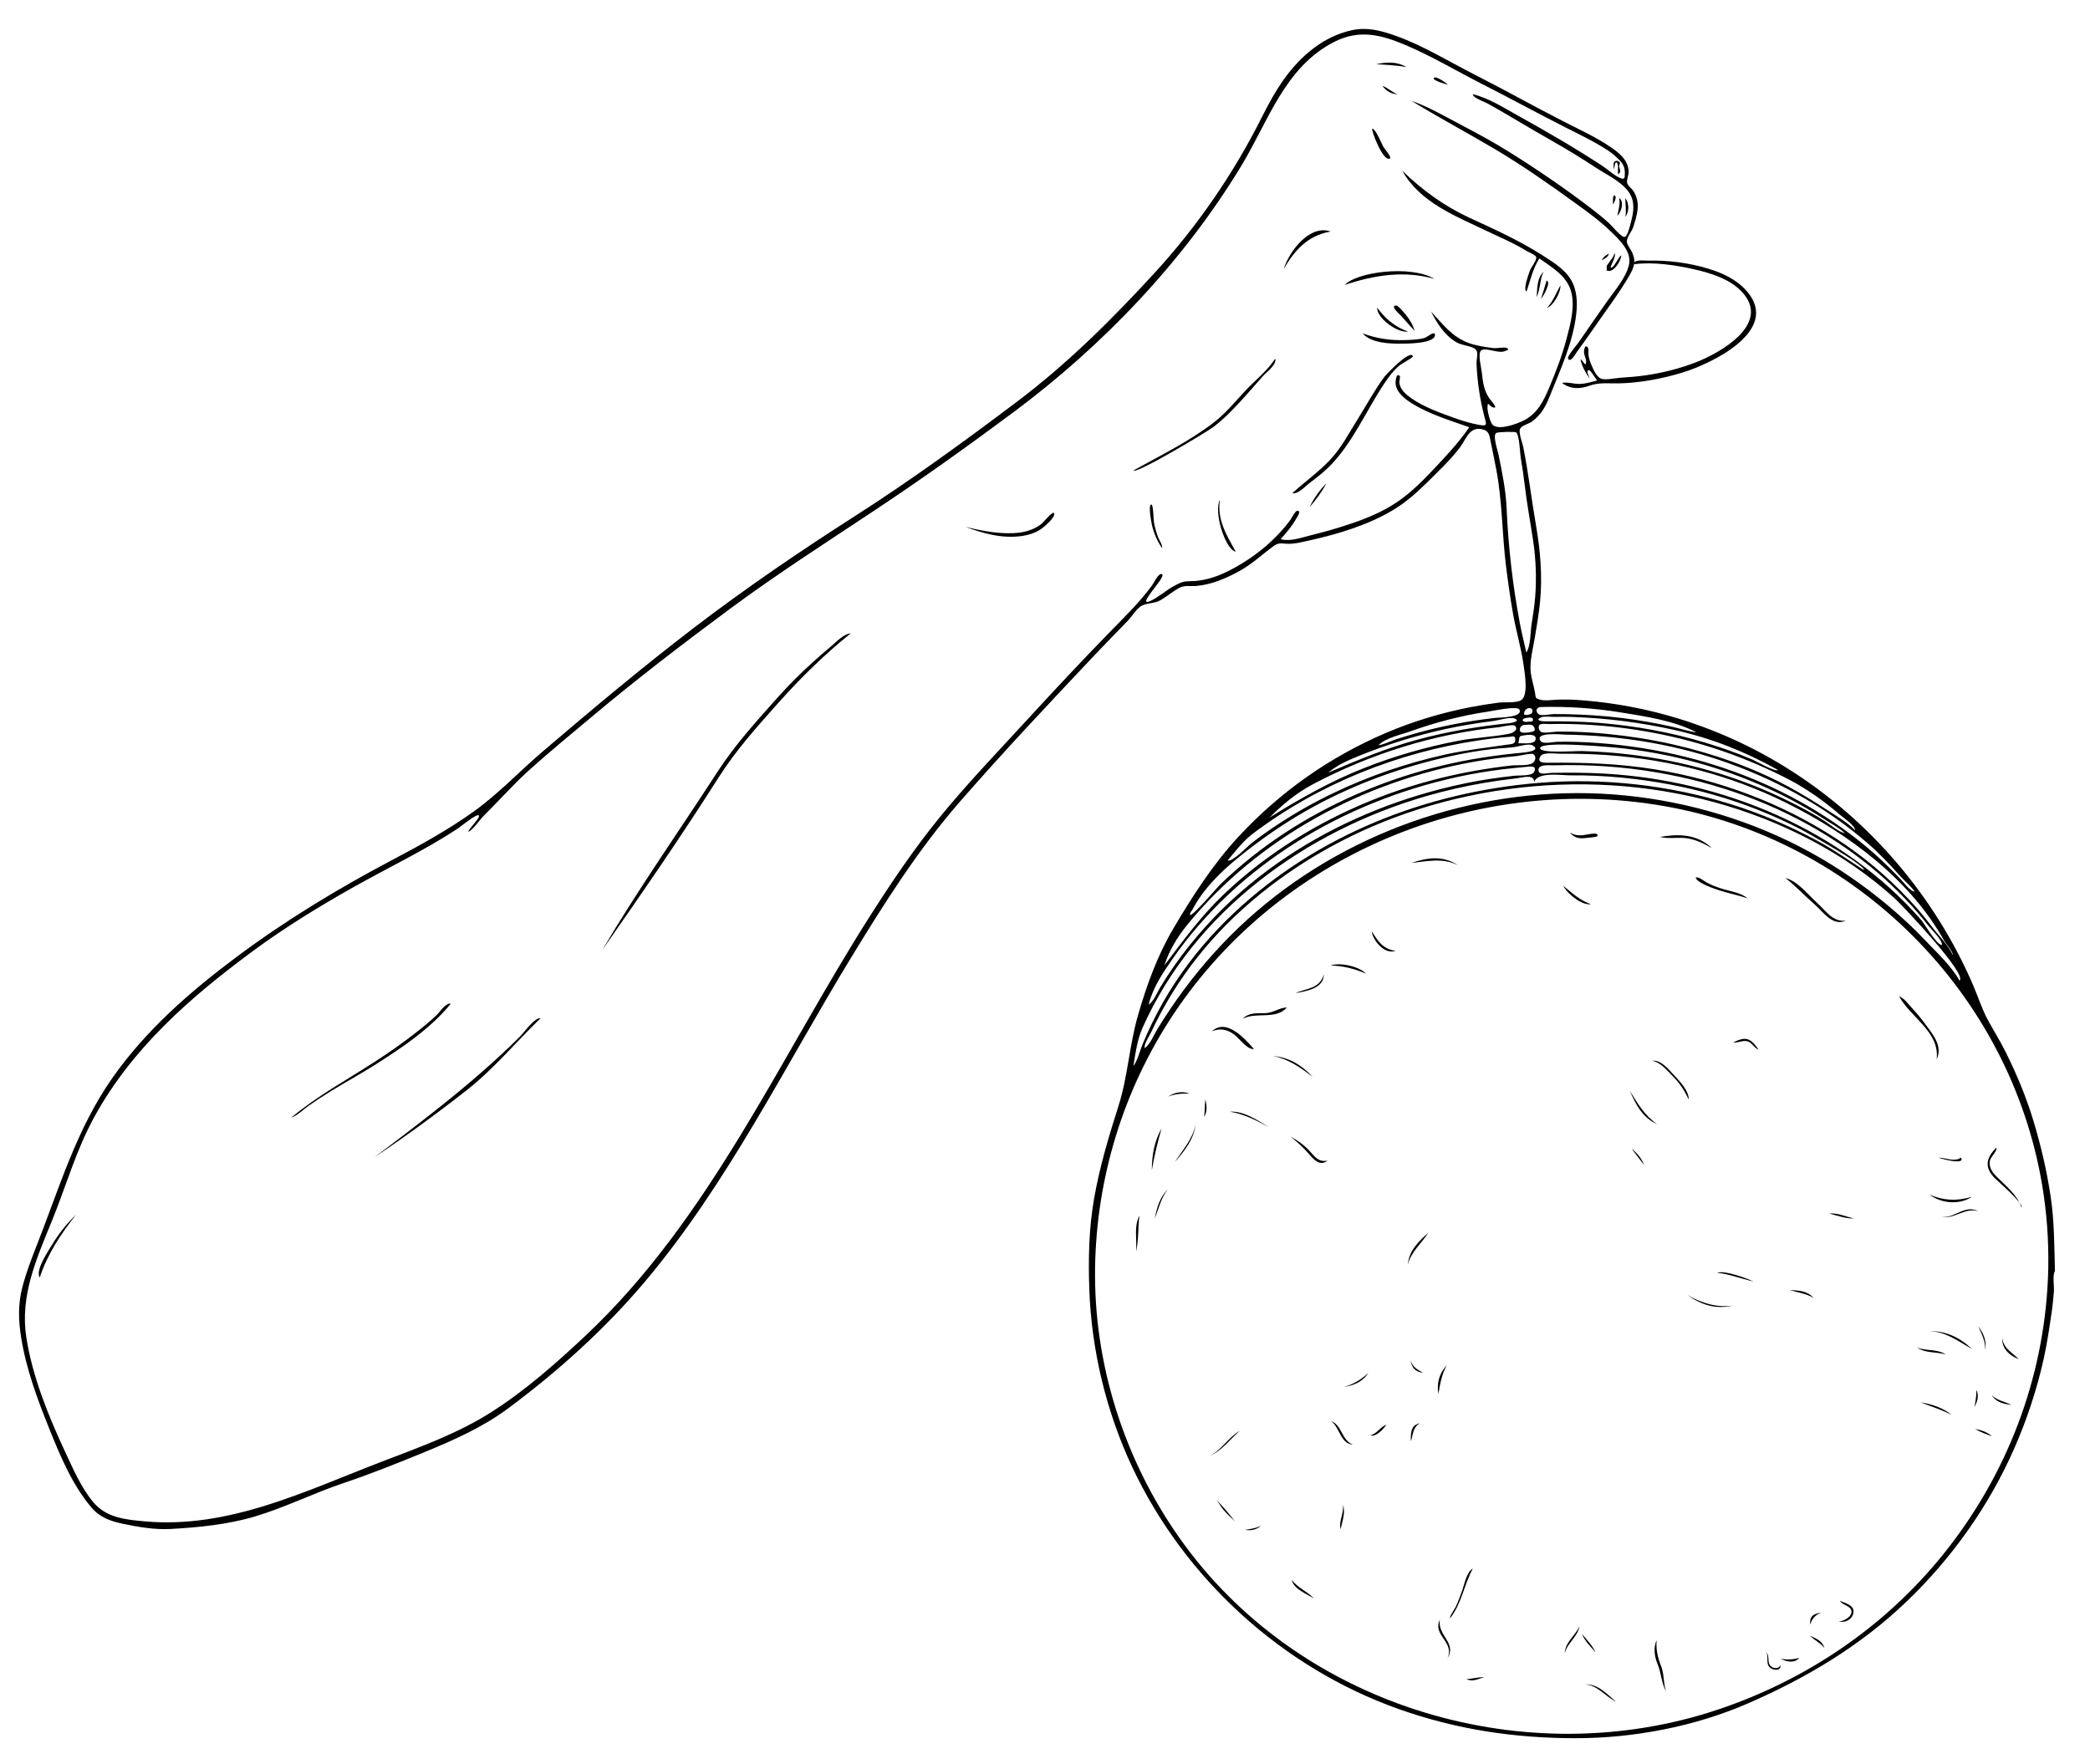 <svg xmlns="http://www.w3.org/2000/svg" viewBox="0 0 1000 844.09">
<rect fill="none" width="1000" height="844.09"/>
<g>
	<g>
		<path d="M775.02,77.6c0.01-0.02,0-0.04-0.02-0.04L775.02,77.6z"/>
		<path d="M773.52,76.08c0-0.02-0.02-0.03-0.04-0.02L773.52,76.08z"/>
		<path d="M983.22,608.23c-0.31-11.93-0.27-23.93-2.04-35.74c-1.82-12.19-4.64-24.24-8.19-36.04c-3.44-11.44-8.03-22.43-13.35-33.12
			c-2.61-5.25-5.69-10.15-8.5-15.28c-2.83-5.18-4.6-10.96-6.93-16.39c-18.38-42.77-49.73-79.55-89.25-104.2
			c-20.02-12.49-42-21.73-64.96-27.21c-11.79-2.82-23.88-4.62-35.98-5.4c-2.56-0.17-5.12-0.12-7.68-0.13
			c-2.72-0.01-6.86,0.78-9.51,0.04c-2.44-0.68-1.95-0.9-2.43-3.61c-0.55-3.12-1.6-6.18-1.98-9.32c-0.65-5.41,1.04-11.37,1.93-16.7
			c0.96-5.75,1.97-11.5,2.53-17.33c1.18-12.26,0.12-24.42-1.97-36.52c-2.16-12.5-3.61-25.07-6.11-37.51
			c-0.35-1.76-2.36-6.86-1.49-8.64c0.73-1.49,4.13-2.37,5.45-3.29c4.44-3.09,6.75-7.25,8.69-12.13
			c5.04-12.66,11.14-25.64,12.71-39.32c0.65-5.67,0.46-11.56-2.55-16.6c-3.1-5.18-8.81-8.56-13.77-11.74
			c-11.02-7.06-22.98-12.42-34.83-17.9c-12.05-5.57-22.54-13.23-32.06-22.46c8.47,15.28,25.85,21.81,40.73,28.98
			c4.12,1.99,8.33,3.8,12.41,5.87c2.09,1.06,4.13,2.21,6.14,3.41c0.81,0.48,4.43,2.08,4.74,2.91c0.59,1.56-2.4,4.78-3.14,7.11
			c-0.5,1.57-3.27,8.8-1.39,9.45c1.78-5.35,3.01-10.96,6.09-15.78c5.88,4.25,12.78,8.01,15.06,15.38
			c2.26,7.32-0.19,16.06-2.08,23.21c-2.13,8.01-5.11,15.77-8.33,23.4c-2.7,6.42-5.66,12.28-12.14,15.56
			c-3.09,1.56-11.67,4.83-14.74,2.17c-1.39-1.21-2.63-6.75-2.59-8.26c0.1-3.62,0.62-0.9,2.43-0.26c3.3,1.16-0.71-3.02-1.55-4.26
			c-2.66-3.96-3.12-7.9-3.61-12.57c-0.21-2.03-2.07-9.07-0.26-10.38c2.09-1.52,8.12,1.58,11.08,0.44c1.31-0.51,2.8-0.8,1.03-1.63
			c-0.98-0.46-4.78,0.29-6.19,0.11c-3.98-0.49-8.05-1.07-11.84-2.42c-7.95-2.83-12.56-9.11-18.09-15.09
			c2.86,5.67,6.44,11.33,12.03,14.65c2.67,1.59,5.96,1.56,8.52,2.91c2.71,1.44,1.08,4.55,1.22,7.55c0.37,8.41,1.6,16.85,3.71,25
			c1,3.85,1.74,4.91-2.48,4.15c-4.07-0.73-8.1-1.99-11.99-3.38c-6.83-2.44-14.31-5.11-20.29-9.27c-2.7-1.87-5.57-4.23-5.89-7.73
			c-0.01-0.15,0.51-2.82,0.23-3.05c-1.46-1.23-1.64,0.67-1.86,1.59c-1.59,6.73,7.3,11.55,11.99,13.98
			c7.34,3.79,15.36,6.21,23.11,8.98c-5.32,7.72-11.62,14.33-18.04,21.11c-5.91,6.24-12.07,12.17-19.5,16.6
			c-7.65,4.56-16.26,7.65-24.75,10.26c-4.62,1.42-9.29,2.67-13.98,3.84c-4.42,1.1-9.41,2.96-13.98,1.75
			c2.79-3.18,5.5-6.29,7.56-10.01c0.57-1.03,2.53-3.72,0.28-3.56c-0.89,0.06-2.87,3.97-3.46,4.74
			c-5.51,7.19-12.19,13.42-19.74,18.42c-7.67,5.08-16.65,9.89-26,10.43c-2.64,0.15-4.5-0.11-6.9,0.97
			c-2.01,0.91-4.14,2.16-5.97,3.38c-1.15,0.77-9,6.76-10.1,5.42c-0.73-0.88,5.91-8.82,6.63-10.07c0.35-0.6,2.06-3,0.56-3.06
			c-1.54-0.06-3.56,4.3-4.41,5.47c-5.65,7.7-12.52,14.47-19.19,21.28c-14.19,14.49-28.01,29.34-41.73,44.27
			c-13.8,15.03-28.03,29.85-40.9,45.68c-12.12,14.91-22.87,30.86-33.18,47.05c-43.26,67.93-76.55,144.78-136.13,200.74
			c-13.82,12.98-28.43,25.89-44.42,36.15c-16.41,10.54-34.64,17.03-52.75,23.97c-36.68,14.05-73.36,32.35-113.82,28.64
			c-9.22-0.84-18.2-1.72-24.43-9.14c-5.86-6.98-9.73-16.07-13.56-24.27c-7.96-17.05-15.62-35.96-18.51-54.66
			c-3.05-19.74,4.78-37.38,12.06-55.19c6.92-16.91,11.7-34.29,20.57-50.39c18.06-32.79,45.78-57.03,75.54-79.02
			c15.29-11.3,31.51-21.26,48.06-30.58c16.72-9.42,34.19-17.68,50.25-28.23c1.2-0.79,9.1-7.36,10.05-6.26
			c0.85,0.98-4.79,6.33-5.09,7.79c2.37-0.9,5.12-5.22,6.91-7.07c2.2-2.27,4.41-4.53,6.63-6.79c5.01-5.1,9.87-10.42,15.18-15.21
			c9.86-8.89,20.28-17.41,30.44-25.95c21.32-17.9,43.62-34.98,65.99-51.55c22.46-16.63,45.92-31.66,69.19-47.11
			c22.62-15.01,44.83-30.86,66.61-47.08c42.86-31.92,81.29-72.15,109-117.92c12.86-21.25,20.79-47.2,44.41-59.22
			c11.98-6.1,22.44-3.44,34.18,1.54c12.63,5.36,24.42,12.44,36.64,18.65c13.36,6.79,26.5,13.99,39.87,20.75
			c6.86,3.47,13.98,6.86,20.42,11.09c2,1.31,3.88,3.04,5.39,4.57c1.62,1.64,2.55,3.37,2.55,6.04c0,2.73-0.11,3.44-2.42,2.41
			c-2.88-1.28-5.7-4.01-8.38-5.76c-6.84-4.47-13.8-8.76-20.84-12.9c-6.5-3.83-13.06-7.55-19.66-11.2
			c-6.83-3.78-13.75-8.29-21.42-10.16c-0.15,1.68,5.61,3.66,6.97,4.41c3.82,2.09,7.58,4.28,11.32,6.5
			c6.7,3.97,13.41,7.92,20.19,11.76c6.88,3.91,13.63,8.05,20.25,12.4c5.42,3.56,14.47,7.66,17.11,13.96c1.26,3.01,1.1,6.51,0.4,9.62
			c-0.36,1.63-1.9,8.99-3.47,9.61c-1.52,0.6-6.08-5.17-7.55-6.5c-2.83-2.57-5.82-4.97-8.85-7.29c-12.56-9.6-25.69-18.54-39.09-26.91
			c-7.31-4.56-14.87-8.68-22.5-12.67c-7.87-4.11-15.77-8.81-24.18-11.73c13.14,8.08,26.75,15.29,40.01,23.15
			c13.28,7.87,26.02,16.81,38.52,25.87c5.7,4.13,11.46,8.28,16.54,13.17c4.25,4.09,10.66,9.98,8.97,16.51
			c-1.64,6.31-6.62,11.89-10.28,17.1c-4.6,6.54-9.19,13.07-13.68,19.68c-0.68,1-5.56,6.69-5.15,7.74c1.04,2.64,3.72-2.4,4.4-3.31
			c3.86-5.2,7.51-10.55,11.23-15.84c4.17-5.93,8.52-11.81,12.27-18.01c1.51-2.49,3.64-5.8,3.84-8.79c0.12-1.71-0.36-2.96-0.99-4.55
			c-0.61-1.54-2.59-3.84-2.62-5.42c-0.03-1.96,2.42-4.89,3.06-6.84c0.93-2.83,1.92-6.03,2.14-9.01c0.23-3-0.46-5.92-2.14-8.43
			c-0.76-1.13-2.52-2.28-2.86-3.62c-0.41-1.62,0.7-3.69,0.67-5.39c-0.12-5.89-4.93-9.43-9.4-12.4c-6.81-4.53-14.26-7.9-21.53-11.62
			c-14.21-7.27-28.13-15.09-42.36-22.31c-12.46-6.32-24.63-13.9-37.8-18.66c-6.92-2.5-13.83-4.4-21.19-2.83
			c-6.59,1.41-12.76,4.39-18.14,8.42c-11.62,8.71-18.69,20.47-25.06,33.2c-13.5,26.97-30.92,52.29-51.29,74.49
			c-20.5,22.34-41.6,43.34-65.85,61.64c-25.2,19.01-51.01,37.77-77.61,54.78c-26.42,16.9-52.24,34.48-77.18,53.55
			c-24.72,18.9-48.57,38.93-72.24,59.11c-11.15,9.51-20.94,20.08-32.91,28.64c-12.44,8.91-25.63,16.15-39.13,23.27
			c-25.78,13.6-50.79,28.74-74.17,46.18c-22.28,16.62-43.39,34.99-59.48,57.85c-17.42,24.74-25.61,53.15-36.59,80.98
			c-2.49,6.32-4.9,12.72-6.61,19.3c-2.12,8.16-1.92,15.75-0.6,24.02c2.42,15.18,7.68,29.31,13.38,43.51
			c5.26,13.09,11.08,27.14,20.33,37.99c3.93,4.62,8.97,6.44,14.76,7.67c7.56,1.6,15.31,2.93,23.07,2.52
			c13.16-0.69,27.75-2.18,40.46-6.01c14.55-4.38,28.06-11.18,42.41-16c12.95-4.35,25.96-9.56,38.61-14.76
			c13.98-5.75,27.9-11.91,40.07-20.97c23.86-17.76,46.26-37.88,65.44-60.66c39.64-47.1,66.81-102.89,98.69-155.13
			c15.82-25.92,31.88-51.39,51.88-74.35c21.04-24.16,43.02-47.4,64.99-70.71c5.06-5.36,10.25-10.58,15.36-15.89
			c1.95-2.03,3.75-5.14,5.96-6.76c2.71-1.99,6.7-1.34,9.84-3.19c2.76-1.62,5.27-3.69,8.01-5.37c3.3-2.03,5.46-1.09,9.17-1.41
			c7.09-0.6,14.36-3.71,20.52-7.13c5.9-3.27,10.57-7.67,15.91-11.65c2.49-1.86,3.42-1.63,6.43-1.41c3.82,0.27,7.85-0.85,11.55-1.67
			c13.42-2.98,27.77-7.34,39.62-14.46c6.09-3.66,11.44-8.39,16.47-13.39c5.26-5.23,10.95-10.58,15.46-16.48
			c2.92-3.82,4.41-9.98,10.39-8.82c3.73,0.73,3.75,2.98,4.42,6.3c0.88,4.39,1.8,8.77,2.64,13.17c2.89,15.26,2.72,30.72,4.64,46.1
			c0.96,7.68,2.04,15.34,3.39,22.97c1.43,8.09,3.86,16.08,4.99,24.21c0.51,3.67,2.49,14.56-1.14,16.92
			c-2.23,1.45-8.09,0.85-10.77,1.19c-4.49,0.57-8.97,1.29-13.42,2.15c-13.91,2.7-27.5,6.78-40.53,12.34
			c-26.86,11.47-50.72,28.26-70.54,49.66c-12.18,13.15-22.1,28.57-31.2,43.99c-7.65,12.98-12.79,27.24-16.93,41.66
			c-4.08,14.21-4.81,29.11-9.27,43.14c-4.7,14.76-8.99,29.04-11.68,44.34c-2.51,14.26-2.8,28.99-2.29,43.38
			c1.03,29.15,8.08,58.55,20.54,85.09c25.05,53.36,71.75,95.95,127.29,115.7c27.73,9.86,55.47,14,84.78,14.02
			c27.64,0.02,57.06-5.56,82.48-16.63c28.06-12.21,53.69-27.46,75.92-48.72c21.65-20.71,39.39-45.68,51.47-73.11
			c6.1-13.84,10.88-28.31,14.17-43.07c1.67-7.52,2.75-15.08,3.87-22.69c0.47-3.17,0.7-6.35,1.01-9.55
			C982.92,615.82,981.97,609.86,983.22,608.23z M937.54,469.16c-3.78-6.89-10.76-13.3-16.13-18.99
			c-5.58-5.91-11.56-11.44-17.78-16.67c-11.58-9.74-24.08-18.38-37.35-25.66c-27.31-14.99-57.79-24.17-88.76-27.26
			c-61.17-6.1-124.44,13-172.05,51.93c-11.71,9.57-22.42,20.34-32,32.05c-4.84,5.91-9.39,12.05-13.65,18.39
			c-2.11,3.13-4.14,6.31-6.11,9.52c-1.73,2.83-3.24,6.96-5.92,8.99c-0.87-1.22,2.25-6,2.85-7.29c1.65-3.55,3.41-7.05,5.29-10.49
			c3.31-6.07,6.96-11.94,10.94-17.59c7.99-11.34,17.3-21.73,27.59-31.03c22.62-20.44,49.7-36.01,78.48-45.95
			c62.86-21.7,134.54-18.24,193.66,12.93c14.51,7.65,28.14,17.01,40.26,28.08C910.27,433.24,941.69,466.43,937.54,469.16z
			 M919.28,440.2c-38.14-43.49-95.08-66.97-152.24-70.09c-8.23-0.45-16.47-0.47-24.71-0.33c-1.79,0.03-5.67,1.18-6.16-0.84
			c-0.85-3.49,5.34-2.72,7.1-2.77c16.51-0.47,33.07,0.61,49.36,3.38c28.87,4.9,56.86,14.95,81.76,30.44
			c13.91,8.65,26.77,18.95,37.99,30.89c3.58,3.81,6.97,7.77,10.17,11.9c1.57,2.02,6.57,6.61,6.66,9.3
			C926.9,452.63,920.8,441.94,919.28,440.2z M930.3,450.23c0.71,1.17,4.25,5.29,4.04,6.67c-2.21-4.81-7.03-9.53-10.21-13.79
			c-3.4-4.55-7.11-8.86-10.99-13c-10.27-10.95-21.89-20.59-34.46-28.79c-26.19-17.08-55.95-28.15-86.76-33.19
			c-17.04-2.79-33.89-3.37-51.11-3.18c-1.86,0.02-5.65,0.12-3.81-3.03c1.33-2.27,7.33-1.24,9.71-1.27
			c7.65-0.09,15.31,0.12,22.95,0.68c29.62,2.18,58.72,9.71,85.34,22.96C884.52,398.99,914.02,420.86,930.3,450.23z M736.9,358.01
			c-0.14-3.77,35.47-0.45,39.84,0.06c13.69,1.59,27.24,4.34,40.44,8.32c13.29,4,26.2,9.23,38.54,15.59
			c5.99,3.08,11.77,6.48,17.4,10.13c3.24,2.1,6.83,3.91,9.65,6.6c-3.39-0.88-6.53-3.8-9.41-5.68c-5.08-3.32-10.52-6.17-15.93-8.91
			c-12.36-6.26-25.28-11.31-38.59-15.18c-13.16-3.83-26.66-6.52-40.28-8.08c-7.22-0.82-14.48-1.32-21.74-1.52
			C754.05,359.25,737,360.59,736.9,358.01z M893.88,403.69c5.48,4.78,10.35,9.94,15.19,15.35c2.25,2.51,5.01,4.74,7.01,7.46
			c-1.76,0.34-5.47-4.55-6.58-5.72c-3.83-3.99-7.74-7.91-11.86-11.61c-8.57-7.69-17.96-14.55-27.74-20.6
			c-22.43-13.87-47.46-23.4-73.28-28.66c-13.8-2.81-27.9-4.49-41.99-4.94c-3.23-0.1-6.46-0.13-9.69-0.06
			c-1.57,0.04-6.56,1.2-7.67-0.2c-3.69-4.65,10.03-3.26,11.81-3.23c24.72,0.4,49.41,4.13,72.91,11.92
			C848.09,372.06,873.16,385.61,893.88,403.69z M855.72,372.86c6.09,3.16,11.85,6.91,17.32,11.04c2.73,2.06,5.38,4.23,7.96,6.46
			c1.67,1.44,6.52,4.56,6.63,6.91c-3.76-3.84-8.79-6.75-13.26-9.66c-6.19-4.03-12.5-7.92-19-11.41
			c-17.18-9.23-36.11-15.76-55.1-20.07c-10.29-2.33-20.74-3.95-31.23-4.98c-5.41-0.53-10.84-0.89-16.27-1.04
			c-2.56-0.07-5.12-0.09-7.68-0.06c-1.59,0.02-6.39,0.95-7.76,0.1c-0.95-0.59-1.49-2.23-0.81-3.21c0.66-0.96,3.82-0.49,4.66-0.51
			c5.87-0.14,11.75-0.05,17.62,0.27c10.88,0.58,21.72,1.91,32.43,3.93C813.67,354.87,835.45,362.34,855.72,372.86z M850.73,368.42
			c-1.19,1.07-10.59-4.29-12.15-4.96c-7.4-3.16-15.02-5.83-22.72-8.15c-16.45-4.96-33.4-8.01-50.51-9.42
			c-8.7-0.72-17.35-0.84-26.08-0.75c-2.26,0.02-4.71-0.66-1.96-1.92c1.49-0.68,5.03-0.17,6.75-0.22c2.56-0.07,5.11-0.07,7.66,0.01
			c16.85,0.55,33.54,2.67,49.98,6.37C819.16,353.32,835.16,359.69,850.73,368.42z M737.29,338.27c12.76-0.32,25.54,0.54,38.14,2.58
			c11.71,1.9,25.73,3.95,36.31,9.57c-4.07-0.54-8.16-1.94-12.17-2.82c-7.7-1.69-15.48-3.06-23.31-4.04
			c-8.98-1.12-18.02-1.68-27.06-1.87c-1.96-0.04-3.93-0.06-5.89-0.03c-1.54,0.02-5.58,0.96-6.89,0.18
			C734.38,340.62,734.96,338.32,737.29,338.27z M727.18,298.07c-3.42-18.17-5.5-36.38-6.31-54.84c-0.38-8.68-2.12-17.1-3.84-25.59
			c-0.49-2.42-2.97-9.35-1.1-10.49c0.88-0.54,9.1-0.72,9.56-0.24c1.55,1.62,1.75,9.81,2.13,12.03c0.74,4.33,1.38,8.65,1.89,13.01
			c1.06,9.07,2.75,18,4.09,27.03c1.27,8.56,1.62,17.82,0.95,26.44c-0.35,4.41-1.03,8.79-1.73,13.16c-0.61,3.78-0.35,10.4-2.53,13.6
			C729.25,307.47,728.07,302.8,727.18,298.07z M729.2,341.34c0.48-3.49,5.05-3.22,3.86-0.34C732.68,341.91,729,342.77,729.2,341.34z
			 M730.72,343.43c0.74-0.07,2.75-0.45,2.75,0.85c0,1.43-1.36,0.84-2.27,1.02C728.17,345.91,727.39,343.75,730.72,343.43z
			 M729.28,346.84c1.68,0.05,3.9-0.74,4.74,1.05c0.99,2.09-0.4,2.04-1.71,2.39c-1.01,0.27-4.23,0.56-4.79-0.15
			C726.5,348.84,727.92,346.8,729.28,346.84z M727.7,352.12c1.77-0.41,8.11-1.65,6.94,2.01c-0.68,2.14-6.32,1.38-8.24,1.49
			C726.98,354.82,726.56,352.38,727.7,352.12z M659.49,356.61c3.34-3.55,10.93-5.1,15.38-6.7c5.99-2.15,12.07-4.03,18.24-5.61
			c6.15-1.57,12.39-2.88,18.68-3.79c2.56-0.37,14.31-2.96,15.23-0.98c1.79,3.83-9.9,3.76-11.77,3.97
			c-6.45,0.74-12.87,1.7-19.24,2.95c-6.35,1.24-12.65,2.74-18.88,4.49c-2.97,0.84-5.93,1.73-8.87,2.68
			c-3.06,0.99-6.67,2.96-9.86,3.06C658.75,356.66,659.12,356.63,659.49,356.61z M649.8,361.83c13.65-5.56,27.76-9.97,42.17-13.09
			c7.41-1.6,14.88-2.82,22.41-3.75c2.49-0.31,8.08-2.09,10.25-1.24c3.15,1.24-1.06,2.12-2.53,2.27
			c-14.91,1.53-29.57,3.99-44.05,7.92c-14.73,4-28.61,9.76-42.6,15.78C639.69,366.15,644.71,363.9,649.8,361.83z M628.14,375.25
			c27.57-14.6,58.04-24.11,89.09-27.33c1.13-0.12,6.71-1.51,7.59-0.68c2.13,2.02-1.44,3.59-2.68,3.83
			c-8.11,1.58-16.53,1.84-24.69,3.41c-15.31,2.95-30.39,7.3-44.89,13.04c-15.99,6.33-30.6,14.59-45.15,23.67
			C613.63,384.95,620.31,379.4,628.14,375.25z M599.64,398.72c31.4-23.65,69.1-38.69,107.9-44.48c4.81-0.72,9.73-1.38,14.59-1.69
			c1.64-0.11,2.9-0.83,2.89,1.38c-0.01,2.16-1.8,2.06-3.55,2.32c-9.91,1.47-19.77,2.54-29.58,4.69
			c-18.71,4.1-36.97,10.35-54.23,18.65c-9.09,4.37-17.9,9.34-26.32,14.9c-4.23,2.79-8.37,5.73-12.4,8.82
			c-2.07,1.58-9.05,9.12-11.58,8.42C591.18,407.16,594.84,402.33,599.64,398.72z M570.31,435.64c5.48-10.52,14.06-18.83,23.22-26.17
			c9.7-7.78,19.91-14.92,30.7-21.12c21.76-12.5,45.55-21.25,70.04-26.61c6.58-1.44,13.22-2.6,19.92-3.36
			c3.42-0.39,6.88-0.49,10.3-0.92c2.16-0.27,7.02-1.96,8.88-0.79c4.8,3.02-5.73,3.5-7.94,3.74c-7.1,0.75-14.19,1.67-21.22,2.92
			c-25.16,4.46-49.73,12.95-72.27,24.99c-11.56,6.18-22.58,13.36-32.86,21.51c-5.17,4.1-10.15,8.46-14.92,13.03
			c-1.85,1.78-13.43,15.52-14.78,14.94C569.39,436.95,569.71,436.23,570.31,435.64z M568.3,442.2
			c34.03-41.59,84.3-68.37,136.88-77.72c6.87-1.22,13.79-2.12,20.73-2.76c1.13-0.11,6.9-1.53,7.82-0.85
			c1.53,1.13,0.9,3.35-0.52,4.28c-2.09,1.37-7.49,0.82-9.99,1.1c-2.88,0.32-5.76,0.69-8.63,1.11c-7.12,1.02-14.19,2.33-21.2,3.93
			c-26.04,5.95-51.04,16.1-73.7,30.25c-12.24,7.65-23.76,16.45-34.2,26.42c-10.87,10.38-19.36,22.04-28.38,33.95
			C559.47,454.6,563.42,448.16,568.3,442.2z M560.8,459.12c31.64-45.65,82.34-75.42,136.06-87.27c7.34-1.62,14.75-2.86,22.21-3.78
			c3.73-0.46,7.47-0.78,11.22-1.17c1.72-0.18,5.48-0.75,3.66,2.54c-1.09,1.96-7.35,1.49-9.35,1.71c-3.86,0.43-7.71,0.92-11.55,1.5
			c-8.05,1.21-16.03,2.89-23.92,4.92c-27.76,7.13-54.39,18.93-77.88,35.42c-12.49,8.77-24.04,18.88-34.29,30.2
			c-5.36,5.92-10.39,12.16-14.98,18.7c-2.39,3.4-4.66,6.89-6.81,10.46c-1.68,2.79-2.9,6.42-5.61,8.35
			C551.69,472.38,556.23,465.72,560.8,459.12z M546.71,491.68c24.88-55.8,78.24-94.18,135.86-110.82
			c9.16-2.64,18.46-4.75,27.86-6.34c5.05-0.85,10.13-1.56,15.22-2.12c2.52-0.28,8.59-2.29,8.39,1.86
			c1.54-5.18,13.19-3.25,17.18-3.29c8.38-0.07,16.77,0.31,25.11,1.13c14.83,1.46,29.57,4.16,43.9,8.27
			c14.25,4.08,28.09,9.55,41.25,16.37c2.38,1.24,31.52,17.44,30.27,19.54c-7.18-4.69-14.12-9.61-21.67-13.7
			c-13.55-7.34-27.61-13.4-42.35-17.94c-29.38-9.05-60.9-12.59-91.56-10.06c-53.85,4.44-106,24.88-145.65,62.13
			c-10.71,10.07-20.32,21.31-28.38,33.61c-4.04,6.16-7.68,12.57-10.91,19.19c-1.64,3.36-3.16,6.76-4.58,10.22
			c-1.36,3.32-2.22,7.43-4.37,10.34C543.3,503.81,544.1,497.52,546.71,491.68z M979.9,611.18c-2.01,48.77-19.8,95.03-50.48,132.94
			c-27.91,34.49-65.24,59.66-107.23,73.77c-91.29,30.68-197.84-0.43-255.29-78.51c-27.3-37.09-42.86-83-42.96-129.07
			c-0.09-42.77,12.03-85.01,34.98-121.12c50.93-80.15,148.34-120.75,241.27-102.78c91.56,17.71,164.17,92.6,177.64,185.2
			C979.72,584.7,980.44,597.96,979.9,611.18z"/>
		<path d="M224.02,398.07"/>
	</g>
	<path d="M288.1,454.63c17.23-29.17,36.78-56.91,55.19-85.34c8.5-13.12,18.95-24.57,29.35-36.19c5.13-5.72,10.59-11.14,16.29-16.29
		c2.85-2.58,5.75-5.09,8.7-7.56c2.58-2.15,5.89-5.89,9.42-6.21c-12.46,9.98-23.89,21.21-34.52,33.11
		c-10.21,11.43-20.45,22.84-28.69,35.81C326,400.05,307.18,427.36,288.1,454.63z"/>
	<path d="M618.35,235.98c5.89-5.44,12.52-10.08,18.03-15.93c5.52-5.86,9.13-12.97,13.38-19.73c4.18-6.65,7.96-13.78,12.66-20.07
		c0.86-1.15,12.8-13.63,13.58-9.65c0.08,0.44-5.69,3.6-6.58,4.38c-2.7,2.35-4.86,5.22-6.85,8.17c-4.5,6.66-8.24,13.8-12.35,20.7
		c-4.14,6.95-8.61,13.91-14.42,19.6c-2.79,2.73-5.88,5.13-8.99,7.48C624.64,232.54,621.13,236.56,618.35,235.98z"/>
	<path d="M179.14,553.72c14-10.58,28.01-21.16,41.51-32.38c6.51-5.41,12.91-10.96,19.11-16.72c3.11-2.88,6.17-5.82,9.17-8.81
		c1.63-1.63,7.21-9.38,9.67-8.59c-11.8,11.41-22.31,24.2-35.27,34.37C209.03,532.8,194.23,543.6,179.14,553.72z"/>
	<path d="M542.36,225.07c13-7.24,26.97-14.01,38.74-23.2c5.56-4.34,9.86-9.67,14.64-14.8c4.75-5.1,10.63-9.57,14.4-15.48
		c0.88,2.79-4.22,6.53-5.77,8.25c-2.4,2.67-4.75,5.39-7.13,8.08c-5.12,5.77-10.4,11.53-16.52,16.26
		C577.38,206.75,543.44,227,542.36,225.07z"/>
	<path d="M139.32,534.77c12.48-10.45,26.57-18.05,40.16-26.86c6.71-4.35,13.27-8.94,19.56-13.87c3.38-2.64,6.72-5.36,9.83-8.32
		c1.65-1.57,4.28-5.91,6.84-5.53c-9.78,12.07-23.76,21.37-36.78,29.6c-6.77,4.28-13.82,8.09-20.64,12.3
		c-3.56,2.2-7.08,4.48-10.5,6.89C145.08,530.86,142.42,533.65,139.32,534.77z"/>
	<path d="M461.91,252.08c8.01,1.98,17.95,3.88,26.22,2.7c3.81-0.54,7.48-1.89,10.46-4.36c0.67-0.56,5.33-6.35,5.81-4.78
		c0.58,1.9-4.56,6.22-5.9,7.2c-2.85,2.08-6.18,3.13-9.65,3.62C479.64,257.79,470.48,255.27,461.91,252.08z"/>
	<path d="M643.48,136.3c5.47-6.08,31.28-9.68,42.79-2.9C671.82,129.4,657.78,131.54,643.48,136.3z"/>
	<path d="M652,159.5c6.47,2.42,13.34,3.48,20.23,3.22c3-0.11,6.72-0.17,9.61-1.13c1.01-0.33,4.55-3.39,4.75-1.56
		c0.5,4.47-13.88,4.38-15.89,4.4C665.24,164.51,655.84,164.18,652,159.5z"/>
	<path d="M614.22,128.66c2.66-8.47,12.42-21.38,22.43-17.89C625.41,112.75,619.31,120.05,614.22,128.66z"/>
	<path d="M36.28,581.3c-7.17,9.1-13.66,18.87-17.27,29.96c-2.17-3.57,3.94-12.43,5.76-15.48C27.94,590.47,31.8,585.58,36.28,581.3z"
		/>
	<path d="M583.69,239.08c-1.48,9.68,3.32,17.14,7.58,24.91C586.1,262.77,580.62,244.8,583.69,239.08z"/>
	<path d="M556.03,262.32c-2.37-3.48-4.07-7.38-4.94-11.5c-0.25-1.16-1.81-9.14-0.24-9.44c1.03-0.2,1.01,7.18,1.31,8.74
		c0.45,2.31,1.09,4.58,1.9,6.78C554.59,258.36,556.27,260.68,556.03,262.32z"/>
	<path d="M656.59,61.6c1.58-0.07,4.46,7.16,5.24,8.53c0.71,1.24,4.13,5.05,3.26,5.64C661.85,77.98,655.81,61.8,656.59,61.6z"/>
	<path d="M658.96,147.21c3.86,5.34,8.5,9.2,14.73,11.43C668.47,159.48,658.53,151.88,658.96,147.21z"/>
	<path d="M676.91,158.28c-2.3-2.27-4.33-4.77-6.5-7.16c-0.63-0.69-5.53-4.82-2.48-4.97c1.11-0.05,4.15,3.78,4.83,4.6
		C674.59,152.98,676.02,155.53,676.91,158.28z"/>
	<path d="M772.46,121.12c1.19,1.79-2.79,7.17-1.61,6.99c1.65-0.25,3.46-5.2,4.87-5.92c0.04,2.42-3.96,9.15-7.16,7.07
		c0.63-0.4,0.13-0.92,0.16-1.4c0.08-1.07,0.26-0.83,0.83-1.77C770.68,124.26,771.89,123.47,772.46,121.12z"/>
	<path d="M672.98,32.11c-4.78-0.93-9.65-1.03-14.49-1.4C663.45,29.66,668.35,29.34,672.98,32.11z"/>
	<path d="M634.62,231.25c-2.15,4.12-4.94,7.84-8,11.37C628.6,238.38,631.34,234.66,634.62,231.25z"/>
	<path d="M738.52,129.99c-1.78,3.61-1.35,7.85-3.31,12.19C735.63,137.41,735.39,133.23,738.52,129.99z"/>
	<path d="M746.61,136.52c0.19,3.63-3.53,9.86-6.36,10.72C743.25,144.02,744.58,140.07,746.61,136.52z"/>
	<path d="M777.66,94.76c1.88,2.55,1.93,6.44,0.02,9C778.23,100.47,777.65,97.64,777.66,94.76z"/>
	<path d="M737.33,143.02c0.9-2.93,1.79-5.86,2.69-8.79C742.36,135.02,738.35,141.84,737.33,143.02z"/>
	<path d="M773.88,103.25c0.42-2.91,1.51-5.58,0.81-8.5C776.86,95.94,776.39,100.54,773.88,103.25z"/>
	<path d="M668.77,45.13c-3.11-0.18-5.54-1.55-7.34-4.08C664.08,42.04,666.11,44.18,668.77,45.13z"/>
	<path d="M692.8,40.49c-0.92-0.12-7.77-2.11-6.73-3.22C687.12,36.16,692.13,39.89,692.8,40.49z"/>
	<path d="M771.85,97.88c-0.14-0.4-0.41-5.07,0.82-4.29C773.76,94.28,772.18,97.09,771.85,97.88z"/>
	<path d="M769.81,121.33c-0.36,1.77-1.87,2.27-3.41,3.17C767.2,122.83,768.47,122.06,769.81,121.33z"/>
	<g>
		<path d="M757.69,166.21"/>
		<path d="M836,139.55c-6.32-7.46-16.28-10.74-25.53-12.78c-4.92-1.09-9.94-1.73-14.97-1.98c-2.38-0.12-4.77-0.14-7.16-0.09
			c-1.47,0.03-7.17-0.74-6.31,1.7c9.08-1.18,19.89,0.47,28.76,2.49c8.12,1.85,17.46,4.8,23.14,11.28
			c13.15,15-10.66,28.56-22.33,33.11c-7.85,3.07-16.21,5.16-24.55,6.34c-4.02,0.57-8.08,0.88-12.13,1.15
			c-2.24,0.15-6.88,1.22-8.93,0.38c-2.13-0.87-3.67-4.52-4.5-6.43c-0.69-1.59-1.28-3.28-1.49-5c-0.07-0.54,0.17-2.86-0.2-3.34
			c-1.46-1.87-1.72,0.68-1.84,1.24c-0.4,1.81,0.96,3.58,0.94,5.23c-0.05,3.46-1.28-0.32-2.71-0.93c0.75,3.38,2.4,6.37,4.37,9.18
			c-0.14-0.86-2.16-4.33-0.09-3.94c0.64,0.12,3.04,4.17,3.73,4.87c-2.74,0.74-5.59,1.63-8.46,1.67c-2.81,0.04-5.56-1.02-8.38-0.49
			c4.08,3.1,8.63,2.96,13.09,1.35c4.81-1.74,9.49-1.01,14.51-1.14c10.08-0.27,20.73-2.29,30.35-5.26
			C818.99,173.92,851.87,158.27,836,139.55z"/>
	</g>
	<path d="M774.8,78.77c0.92-1.04-0.46-1.91-1.37-1.81c-2.09,0.24-1.22,2.68-1.29,3.96c0.35,0.04,0.41-3.89,1.38-3.14
		c1.23,0.94,0.27,4.25,0.75,5.59C776.41,81.81,774.2,80.4,774.8,78.77z"/>
	<path d="M926.63,506.88c1.63-13.16-12.57-20.09-17.98-30.23c2.61,1.03,4.88,4.35,6.77,6.34c2.22,2.33,4.21,4.87,6.11,7.47
		C925.09,495.31,929.54,500.54,926.63,506.88z"/>
	<path d="M883.23,440.54c-6.57,2.69-10.64-4.04-14.97-7.81c-4.81-4.18-9-8.74-14-12.65c6.02,1.55,10.84,8.03,15.35,12.08
		C873.81,435.94,876.81,441.17,883.23,440.54z"/>
	<path d="M955.24,549.08c0.34,2.11-2.9,4.28-3.2,6.65c-0.38,3.07,1.35,5.3,3.4,7.36c4.39,4.4,9.7,8.55,11.8,14.66
		c1.2-1.76-11.39-12.63-12.65-13.89C949.4,558.67,950.12,554.09,955.24,549.08z"/>
	<path d="M794.28,400.43c8.43-1.42,17.43-1.65,24.84,5.4c-3.59-2.1-7.39-3.96-11.52-4.69C803.21,400.38,798.6,401.55,794.28,400.43z
		"/>
	<path d="M811.27,419.77c1.91-0.18,3.61,1.51,5.15,2.37c2.24,1.25,4.63,2.15,7.06,2.94c4,1.31,9.43,1.93,12.7,4.76
		c-4.63-1.62-9.49-2.46-14.13-4.04c-2.03-0.69-10.55-3.5-10.74-6.1C811.31,419.71,811.27,419.77,811.27,419.77z"/>
	<path d="M599.96,501.87c-2.89,0.63-7.12-5.09-9.19-6.69c-3.37-2.6-6.86-3.45-10.91-1.73C586.77,486.95,595.61,497,599.96,501.87z"
		/>
	<path d="M797.12,809.17c-2.18-3.87-2.27-8.78-3.99-12.91c-1.47-3.53-2.16-7.91-0.46-11.52c-0.42,4.27,0.43,8.2,2.02,12.15
		C796.33,800.99,795.79,805.07,797.12,809.17z"/>
	<path d="M704.71,750.49c-4.29,7.86-5.24,16.58-10.9,23.81c-0.41-0.79,2.16-4.36,2.67-5.42c1.18-2.48,2.12-5.05,3.06-7.63
		C700.59,758.34,701.73,752.01,704.71,750.49z"/>
	<path d="M697.65,414c-7.24-3.71-14.75-1.93-22.36-1.1C682.98,410.26,690.46,409.21,697.65,414z"/>
	<path d="M790.51,507.53c4.28-0.59,8.16,4.42,10.72,7.17c2.58,2.77,6.94,7.34,6.76,11.43c-1.9-4.23-4.27-7.86-7.55-11.13
		C797.63,512.19,794.64,508.28,790.51,507.53z"/>
	<path d="M615.73,482.03c-5.4,6.13-14.65,1.91-21.18,5.44c3.29-3.24,6.73-2.56,10.91-2.71
		C609.17,484.63,612.36,482.03,615.73,482.03z"/>
	<path d="M617.54,543.83c3.35,1.83,6.43,3.99,9.01,6.81c2.58,2.82,4.27,5.54,8.62,4.66c-3.58,2.92-6.62-0.52-8.83-3.1
		C623.67,549.06,620.73,546.46,617.54,543.83z"/>
	<path d="M551.11,559.91c0-7.24,1.3-14.16,4.67-19.99C553.97,546.12,552.3,552.95,551.11,559.91z"/>
	<path d="M943.45,645.38c-6.49-3.57-12.46-8.36-20.4-8.47C930.93,636.66,937.85,640,943.45,645.38z"/>
	<path d="M807.21,619.56c6.86,3.85,14.05,6.27,22.06,5.06C820.77,626.6,814.24,624.38,807.21,619.56z"/>
	<path d="M609.19,505.23c7.71,0.72,13.77,4.48,18.87,10.03C622.36,510.82,616.49,506.71,609.19,505.23z"/>
	<path d="M779.85,521.97c3.61,5.93,7.17,11.9,13.07,15.92C785.91,534.79,782.69,528.54,779.85,521.97z"/>
	<path d="M545.22,581.64c-0.81,5.27-0.31,11.36-1.66,17.27C544.07,592.9,542.44,586.65,545.22,581.64z"/>
	<path d="M606.73,539.11c-5.81-3.2-11.73-6.15-18.38-7.25C593.37,531.67,597.97,533.43,606.73,539.11z"/>
	<path d="M688.91,774.95c-1.2,7.75,8.31,10.97,3.62,18.63C696.22,785.56,685.32,782.62,688.91,774.95z"/>
	<path d="M683.42,589.79c-3.19,5.07-8.25,9.06-9.84,15.29C674.24,598.25,678.81,593.95,683.42,589.79z"/>
	<path d="M636.65,461.98c4.1-1.63,13.41,0.24,16.96,3.85C647.75,463.41,642.39,462.04,636.65,461.98z"/>
	<path d="M928.76,582.2c6.36,1.06,11.24-6.16,17.88-2.62C940.23,577.42,935.06,583.6,928.76,582.2z"/>
	<path d="M923.15,571.55c6.44,2.84,12.99,3.28,20.25,1.08C938.1,576.36,929.32,576.16,923.15,571.55z"/>
	<path d="M879.67,775.84c2.24-0.02,6.63-2.26,6.19-5.08c-0.39-2.48-4.32-2.74-5.56-4.86c2.54,1.16,6.91,2.08,6.53,5.47
		C886.42,774.94,882.82,776.55,879.67,775.84z"/>
	<path d="M751.12,398.36c3.2,1.8,5.69,1.44,9.07,0.77c0.56-0.11,5.33-0.98,3.97,1.03c-0.23,0.34-4.94,0.73-5.46,0.8
		C755.68,401.38,753.2,400.85,751.12,398.36z"/>
	<path d="M761.16,432.6c-3.57,0.74-10.6-4.05-13.22-8.8C752.15,427.16,755.84,430.82,761.16,432.6z"/>
	<path d="M562.19,555.85c3.72-5.66,8.4-10.81,9.86-17.67C571.18,545.14,566.71,550.78,562.19,555.85z"/>
	<path d="M619.92,475.16c4.66-2.29,11.53-1.82,13.49-8.96C633.33,471.14,629.38,473.65,619.92,475.16z"/>
	<path d="M656.28,445.52c2.66,4.1,5.12,8.64,11.44,9.41C662.48,456.82,656.95,450.16,656.28,445.52z"/>
	<path d="M579,696.52c5.61-2.92,8.75-8.83,14.23-11.94C588.51,688.58,584.91,693.89,579,696.52z"/>
	<path d="M839.08,613.14c-6.23-1.32-11.84-3.66-17.41-4.16C823.62,608.01,830.72,609.53,839.08,613.14z"/>
	<path d="M917.19,644.72c4.4,1.81,9.6,0.54,13.77,3.33C926.43,646.68,921.37,647.58,917.19,644.72z"/>
	<path d="M692.26,653.19c-2.52,4.39-3.25,9.27-4.03,13.73C687.35,661.94,688.56,657.17,692.26,653.19z"/>
	<path d="M758.47,805.92c6.51-0.2,10.24,4.72,14.77,8.2C768.1,811.82,764.65,806.37,758.47,805.92z"/>
	<path d="M918.99,670.99c5.5,0.84,10.58,2.58,14.93,6.05C929.15,674.51,923.97,672.96,918.99,670.99z"/>
	<path d="M748.71,791.1c0.09-5.4,4.91-8.28,7.06-13.06C754.78,783.39,749.72,786.15,748.71,791.1z"/>
	<path d="M829.31,498.77c5.88-2.93,8.11-2.36,12.13,3.45c-2.07-0.78-2.94-3.05-4.92-3.86C834.18,497.41,831.72,499.09,829.31,498.77
		z"/>
	<path d="M845.08,790.42c1.83,2.01,0.36,4.74,2,6.58c1.27,1.43,3.97,1.66,4.81-0.29c0.37,2.97-3.46,2.52-5,1.17
		C844.64,795.92,846.44,792.7,845.08,790.42z"/>
	<path d="M636.91,679.91c5.23,2.02,4.99,9.17,10.4,11.32C641.27,690.68,641.13,683.08,636.91,679.91z"/>
	<path d="M552.53,583.01c0.95-5.19,2.42-10.15,6.27-14.06C555.55,573.13,554.38,578.22,552.53,583.01z"/>
	<path d="M958.1,640.33c0.5,4.95,4.84,6.86,7.82,10C960.67,648.28,957.65,644.46,958.1,640.33z"/>
	<path d="M654.74,656.91c-2.96,4.42-7.09,5.95-11.65,6.66C647.4,662.39,651.15,660.17,654.74,656.91z"/>
	<path d="M867.71,620.98c-3.51-2.1-7.6-2.57-11.43-3.78C860.5,617.44,864.75,617.56,867.71,620.98z"/>
	<path d="M927.61,553.87c3.54,0.1,7.37,2.26,10.67,0.01C940.55,557.6,928.76,554.48,927.61,553.87z"/>
	<path d="M590.77,727.88c-1.89-1.81-3.76-3.63-5.48-5.61c-0.7-0.8-3.22-4.88-3.6-4.96C584.97,720.61,588.04,724.1,590.77,727.88z"/>
	<path d="M641.46,731.64c-1.04-3.81,1.69-7.54,1.07-11.64C643.93,723.69,642.18,727.91,641.46,731.64z"/>
	<path d="M949.78,646.03c0.39-4.25-1.69-7.79-3.24-11.47C949.08,637.99,950.7,641.68,949.78,646.03z"/>
	<path d="M628.67,764.76c-3.41-2.1-9.67-4.43-10.6-8.84C620.87,759.72,625.48,761.4,628.67,764.76z"/>
	<path d="M875.21,580.64c3.96-0.35,7.48,1.26,11.86,2.41C882.48,582.97,878.91,581.51,875.21,580.64z"/>
	<path d="M962.35,672.23c-3.62-0.56-7.22-1.18-9.35-4.73C955.57,670.23,959.32,670.49,962.35,672.23z"/>
	<path d="M558.88,524.67c3.22-2.07,6.66-2.75,10.37-1.41C565.72,523.13,562.23,523.34,558.88,524.67z"/>
	<path d="M675.04,689.66c-0.18-5.75,0.76-7.84,4.37-8.79C675.76,683,676.11,686.9,675.04,689.66z"/>
	<path d="M663.41,681.59c-2.66,3.82-5.96,5.98-7.7,5.14C658.85,685.97,660.33,682.79,663.41,681.59z"/>
	<path d="M763.43,790.52c-2.7-2.97-5.18-5.46-6.53-8.77C759.08,784.46,761.64,786.89,763.43,790.52z"/>
	<path d="M851.94,793.61c3.02,0.59,5.96,0.47,8.93-0.4C859.19,795.42,855.87,795.65,851.94,793.61z"/>
	<path d="M871.58,771.55c-2.92,0.93-4.63,2.96-5.49,5.8C865.86,773.56,867.17,772.14,871.58,771.55z"/>
	<path d="M710.2,802.46c-3.01,0.76-5.6,2.48-8.55,0.89C704.42,803.32,707.1,802.38,710.2,802.46z"/>
	<path d="M780.68,549.59c2.65,2.11,4.76,4.63,5.98,7.84C784.66,554.82,782.67,552.21,780.68,549.59z"/>
	<path d="M866.09,782.64c2.77,1.34,5.85,2.35,6.81,5.83C871.05,786.03,868.17,784.84,866.09,782.64z"/>
	<path d="M576.75,525.94c0.58,2.88,1.09,5.77-0.68,8.49C576.59,531.65,576.36,528.83,576.75,525.94z"/>
	<path d="M944.72,673.17c0.47-2.77,1.07-5.47,0.83-8.26C947.1,667.89,946.06,670.58,944.72,673.17z"/>
	<path d="M675,650.63c0.56,3.3,3.16,4.67,5.86,6.17C677.23,656.4,675.23,654.27,675,650.63z"/>
	<path d="M595.71,731.94c2.64-0.27,5.21-0.85,7.68-1.86C601.1,731.87,598.54,732.51,595.71,731.94z"/>
	<path d="M953.09,687.16c-2.75-0.9-5.29-1.91-8.04-3.41C948.41,684.25,950.85,685.31,953.09,687.16z"/>
</g>
</svg>
